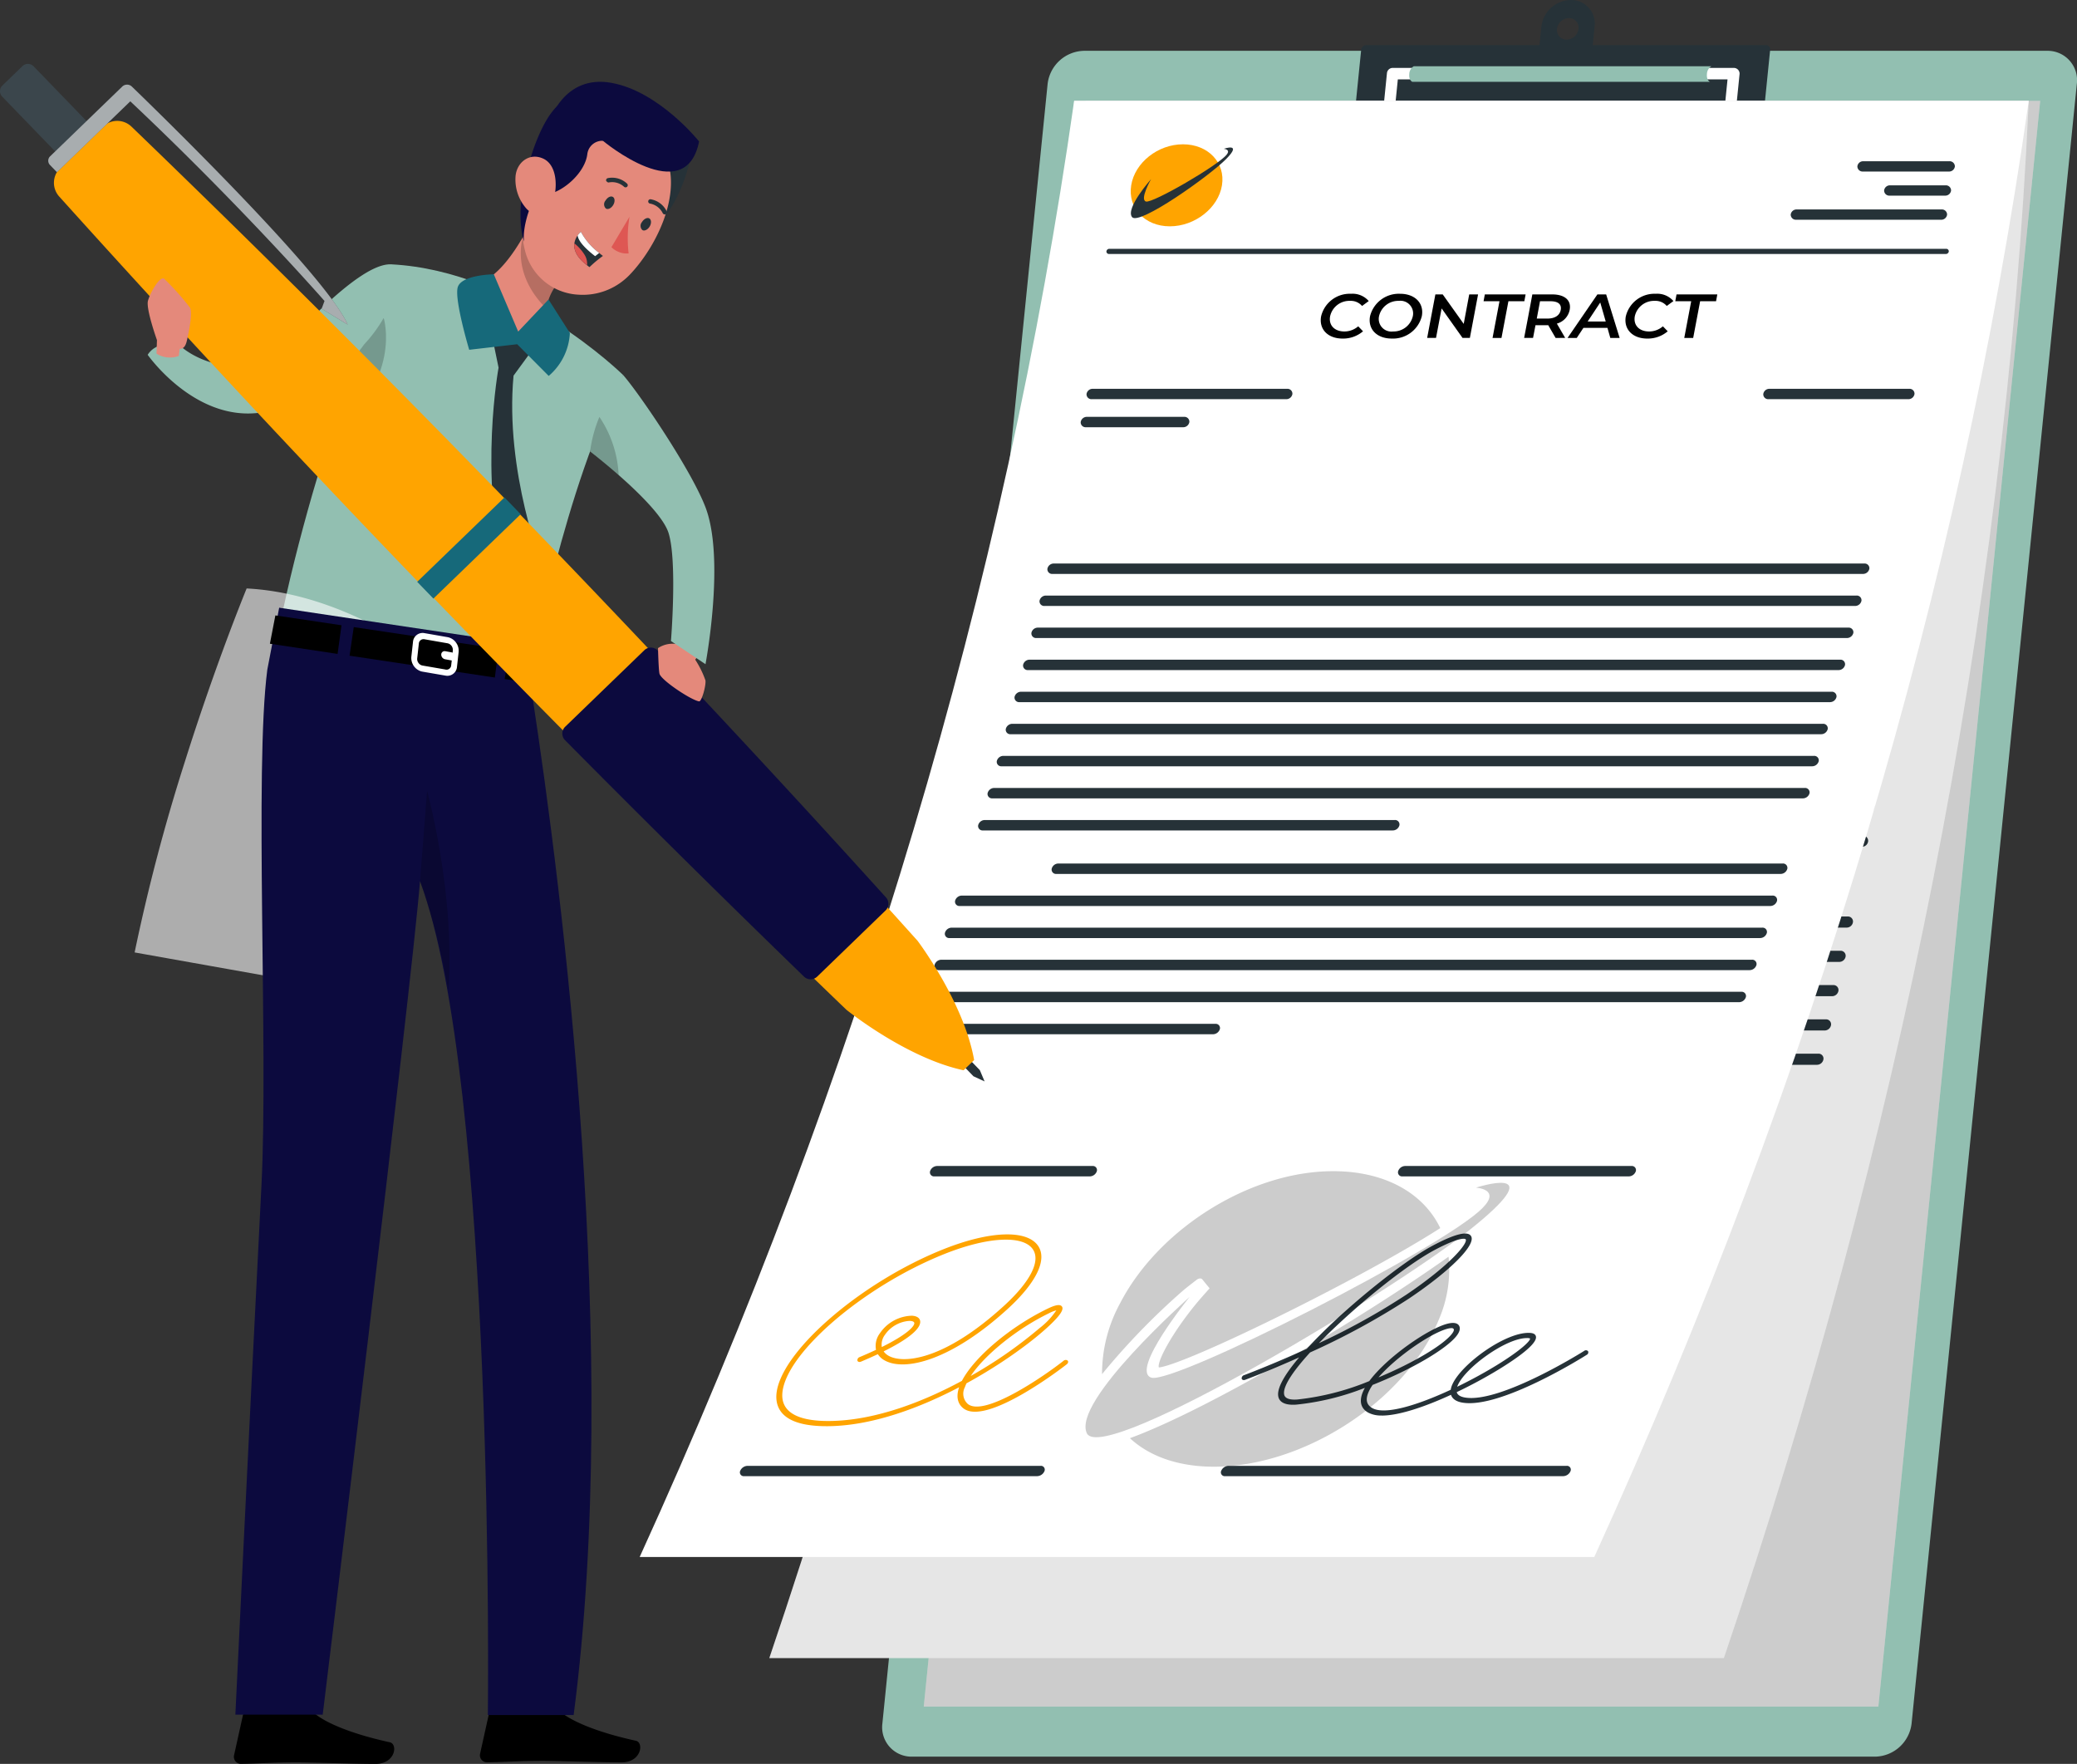 <svg id="Grupo_147003" data-name="Grupo 147003" xmlns="http://www.w3.org/2000/svg" xmlns:xlink="http://www.w3.org/1999/xlink" width="362.856" height="308.121" viewBox="0 0 362.856 308.121">
  <rect x="0" y="0" width="362.856" height="308.121" fill="#333333" stroke="none"/>
  <defs>
    <clipPath id="clip-path">
      <rect id="Rectángulo_45170" data-name="Rectángulo 45170" width="362.856" height="308.121" fill="none"/>
    </clipPath>
    <clipPath id="clip-path-3">
      <rect id="Rectángulo_45151" data-name="Rectángulo 45151" width="195.04" height="280.485" transform="translate(161.384 17.623)" fill="none"/>
    </clipPath>
    <clipPath id="clip-path-4">
      <rect id="Rectángulo_45152" data-name="Rectángulo 45152" width="220.028" height="272.014" transform="translate(134.395 17.623)" fill="none"/>
    </clipPath>
    <clipPath id="clip-path-5">
      <rect id="Rectángulo_45153" data-name="Rectángulo 45153" width="74.061" height="51.62" transform="translate(189.64 204.586)" fill="none"/>
    </clipPath>
    <clipPath id="clip-path-7">
      <rect id="Rectángulo_45155" data-name="Rectángulo 45155" width="60.11" height="71.4" transform="translate(48.777 46.179)" fill="none"/>
    </clipPath>
    <clipPath id="clip-path-8">
      <rect id="Rectángulo_45156" data-name="Rectángulo 45156" width="7.095" height="16.07" transform="translate(90.981 37.919)" fill="none"/>
    </clipPath>
    <clipPath id="clip-path-9">
      <rect id="Rectángulo_45157" data-name="Rectángulo 45157" width="5.145" height="34.913" transform="translate(73.383 138.162)" fill="none"/>
    </clipPath>
    <clipPath id="clip-path-10">
      <rect id="Rectángulo_45158" data-name="Rectángulo 45158" width="9.833" height="20.71" transform="translate(57.607 55.559)" fill="none"/>
    </clipPath>
    <clipPath id="clip-path-11">
      <rect id="Rectángulo_45161" data-name="Rectángulo 45161" width="20.562" height="20.916" transform="translate(0 11.161)" fill="none"/>
    </clipPath>
    <clipPath id="clip-path-12">
      <rect id="Rectángulo_45165" data-name="Rectángulo 45165" width="52.321" height="41.913" transform="translate(8.427 14.785)" fill="none"/>
    </clipPath>
    <clipPath id="clip-path-13">
      <rect id="Rectángulo_45168" data-name="Rectángulo 45168" width="4.99" height="10.16" transform="translate(103.087 72.829)" fill="none"/>
    </clipPath>
  </defs>
  <g id="Grupo_147002" data-name="Grupo 147002" clip-path="url(#clip-path)">
    <g id="Grupo_146963" data-name="Grupo 146963">
      <g id="Grupo_146962" data-name="Grupo 146962" clip-path="url(#clip-path)">
        <path id="Trazado_198609" data-name="Trazado 198609" d="M327.593,306.855H159.353a5.134,5.134,0,0,1-5.2-5.781L183.022,14.656a6.544,6.544,0,0,1,6.365-5.78h168.24a5.133,5.133,0,0,1,5.2,5.78L333.958,301.074a6.545,6.545,0,0,1-6.365,5.781" fill="#92bfb1"/>
        <path id="Trazado_198610" data-name="Trazado 198610" d="M302.4,30.576H240.237a4.123,4.123,0,0,1-4.175-4.642L237.8,8.707a.942.942,0,0,1,.916-.831H308.5a.738.738,0,0,1,.748.831l-1.736,17.227a5.255,5.255,0,0,1-5.111,4.642" fill="#263238"/>
        <path id="Trazado_198611" data-name="Trazado 198611" d="M274.4,0a5.262,5.262,0,0,0-5.117,4.648l-.728,7.218h9.3l.727-7.218A4.127,4.127,0,0,0,274.4,0m-.7,6.922a1.669,1.669,0,0,1-1.69-1.879,2.127,2.127,0,0,1,2.069-1.878,1.669,1.669,0,0,1,1.69,1.878A2.127,2.127,0,0,1,273.7,6.922" fill="#263238"/>
        <path id="Trazado_198612" data-name="Trazado 198612" d="M302.909,12.862l-1.257,12.467H276.483a4.12,4.12,0,0,0-4.19-4.369,5.274,5.274,0,0,0-5.08,4.369H242.042L243.3,12.862Z" fill="none" stroke="#fff" stroke-linecap="round" stroke-linejoin="round" stroke-width="2"/>
        <path id="Trazado_198613" data-name="Trazado 198613" d="M298.206,12.929a1.622,1.622,0,0,1,.786-1.359h-52a1.622,1.622,0,0,0-.786,1.359c-.109,1.079.512,1.36.512,1.36h52s-.621-.281-.512-1.36" fill="#92bfb1"/>
        <path id="Trazado_198614" data-name="Trazado 198614" d="M328.153,298.108H161.384L189.655,17.623H356.424Z" fill="#fff"/>
        <path id="Trazado_198615" data-name="Trazado 198615" d="M343.19,47.219H197.023a.5.5,0,0,1,0-1H343.19a.5.5,0,0,1,0,1" fill="#263238"/>
        <path id="Trazado_198616" data-name="Trazado 198616" d="M216.064,33.95a8.973,8.973,0,0,1-8.727,7.927,7.04,7.04,0,0,1-7.13-7.927,8.973,8.973,0,0,1,8.727-7.927,7.04,7.04,0,0,1,7.13,7.927" fill="#407bff"/>
        <path id="Trazado_198617" data-name="Trazado 198617" d="M203.623,32.761s-4.258,5.614-2.98,7.328,13.093-7.91,15.931-11.206-.493-1.978-.493-1.978,1.251.07.583,1.088c-1.363,2.076-12.594,9.492-13.741,9.1s.7-4.329.7-4.329" fill="#263238"/>
        <path id="Trazado_198618" data-name="Trazado 198618" d="M342.949,31.292H327.916a1,1,0,0,1,0-2h15.033a1,1,0,0,1,0,2" fill="#263238"/>
        <path id="Trazado_198619" data-name="Trazado 198619" d="M342.48,35.95h-9.692a1,1,0,0,1,0-2h9.692a1,1,0,0,1,0,2" fill="#263238"/>
        <path id="Trazado_198620" data-name="Trazado 198620" d="M342.01,40.608H316.691a1,1,0,0,1,0-2H342.01a1,1,0,0,1,0,2" fill="#263238"/>
        <path id="Trazado_198621" data-name="Trazado 198621" d="M234.833,59.217a4.832,4.832,0,0,1,4.933-4.317,3.834,3.834,0,0,1,3.181,1.4l-1.1.948a2.65,2.65,0,0,0-2.142-.984,3.235,3.235,0,0,0-3.3,2.95,2.553,2.553,0,0,0,2.7,2.951,3.239,3.239,0,0,0,2.344-1l.909.96a4.709,4.709,0,0,1-3.475,1.4,3.8,3.8,0,0,1-4.05-4.318"/>
        <path id="Trazado_198622" data-name="Trazado 198622" d="M243.377,59.217a4.855,4.855,0,0,1,4.957-4.317,3.819,3.819,0,0,1,4.086,4.317,4.846,4.846,0,0,1-4.957,4.318,3.826,3.826,0,0,1-4.086-4.318m7.472,0a2.546,2.546,0,0,0-2.653-2.95,3.232,3.232,0,0,0-3.248,2.95,2.547,2.547,0,0,0,2.653,2.951,3.232,3.232,0,0,0,3.248-2.951"/>
        <path id="Trazado_198623" data-name="Trazado 198623" d="M261.964,55.02l-.846,8.4h-1.283l-4.058-5.686-.572,5.686h-1.547l.846-8.4h1.283l4.057,5.685.573-5.685Z"/>
        <path id="Trazado_198624" data-name="Trazado 198624" d="M265.794,56.338h-2.783l.133-1.319h7.124l-.133,1.319h-2.782l-.713,7.077h-1.559Z"/>
        <path id="Trazado_198625" data-name="Trazado 198625" d="M276.1,63.415l-1.468-2.459a2.952,2.952,0,0,1-.325.012h-1.895l-.246,2.447H270.6l.846-8.4H274.9c2.207,0,3.461,1.127,3.274,2.986a3.048,3.048,0,0,1-2.055,2.651l1.653,2.759Zm-1.4-7.077h-1.823l-.337,3.346h1.823c1.367,0,2.138-.623,2.244-1.679s-.539-1.667-1.907-1.667"/>
        <path id="Trazado_198626" data-name="Trazado 198626" d="M285.014,61.472h-4.2l-1.023,1.943h-1.607l4.624-8.4h1.535l2.944,8.4h-1.631Zm-.392-1.223-1.213-3.67-1.941,3.67Z"/>
        <path id="Trazado_198627" data-name="Trazado 198627" d="M288.065,59.217A4.831,4.831,0,0,1,293,54.9a3.831,3.831,0,0,1,3.18,1.4l-1.1.948a2.652,2.652,0,0,0-2.143-.984,3.235,3.235,0,0,0-3.3,2.95,2.553,2.553,0,0,0,2.7,2.951,3.238,3.238,0,0,0,2.343-1l.91.96a4.711,4.711,0,0,1-3.475,1.4,3.8,3.8,0,0,1-4.05-4.318"/>
        <path id="Trazado_198628" data-name="Trazado 198628" d="M299.286,56.338H296.5l.133-1.319h7.124l-.133,1.319h-2.782l-.713,7.077h-1.559Z"/>
        <path id="Trazado_198629" data-name="Trazado 198629" d="M229.976,75.219H196.012a1,1,0,0,1,0-2h33.964a1,1,0,0,1,0,2" fill="#263238"/>
        <path id="Trazado_198630" data-name="Trazado 198630" d="M212.45,80.621H195.468a1,1,0,0,1,0-2H212.45a1,1,0,0,1,0,2" fill="#263238"/>
        <path id="Trazado_198631" data-name="Trazado 198631" d="M334.216,108.851H192.622a1,1,0,0,1,0-2H334.216a1,1,0,0,1,0,2" fill="#263238"/>
        <path id="Trazado_198632" data-name="Trazado 198632" d="M333.6,115.014H192a1,1,0,0,1,0-2H333.6a1,1,0,0,1,0,2" fill="#263238"/>
        <path id="Trazado_198633" data-name="Trazado 198633" d="M332.974,121.177H191.38a1,1,0,0,1,0-2H332.974a1,1,0,0,1,0,2" fill="#263238"/>
        <path id="Trazado_198634" data-name="Trazado 198634" d="M332.353,127.34H190.759a1,1,0,0,1,0-2H332.353a1,1,0,0,1,0,2" fill="#263238"/>
        <path id="Trazado_198635" data-name="Trazado 198635" d="M331.731,133.5H190.137a1,1,0,0,1,0-2H331.731a1,1,0,0,1,0,2" fill="#263238"/>
        <path id="Trazado_198636" data-name="Trazado 198636" d="M331.11,139.665H189.516a1,1,0,1,1,0-2H331.11a1,1,0,0,1,0,2" fill="#263238"/>
        <path id="Trazado_198637" data-name="Trazado 198637" d="M330.489,145.828H188.9a1,1,0,0,1,0-2H330.489a1,1,0,0,1,0,2" fill="#263238"/>
        <path id="Trazado_198638" data-name="Trazado 198638" d="M329.868,151.991H188.274a1,1,0,0,1,0-2H329.868a1,1,0,0,1,0,2" fill="#263238"/>
        <path id="Trazado_198639" data-name="Trazado 198639" d="M259.247,158.153H187.653a1,1,0,0,1,0-2h71.594a1,1,0,0,1,0,2" fill="#263238"/>
        <path id="Trazado_198640" data-name="Trazado 198640" d="M338.658,75.219H314.24a1,1,0,0,1,0-2h24.418a1,1,0,0,1,0,2" fill="#263238"/>
        <path id="Trazado_198641" data-name="Trazado 198641" d="M328.467,166.51H201.95a1,1,0,0,1,0-2H328.467a1,1,0,0,1,0,2" fill="#263238"/>
        <path id="Trazado_198642" data-name="Trazado 198642" d="M327.784,172.673H186.19a1,1,0,0,1,0-2H327.784a1,1,0,0,1,0,2" fill="#263238"/>
        <path id="Trazado_198643" data-name="Trazado 198643" d="M327.162,178.836H185.568a1,1,0,0,1,0-2H327.162a1,1,0,0,1,0,2" fill="#263238"/>
        <path id="Trazado_198644" data-name="Trazado 198644" d="M326.541,185H184.947a1,1,0,0,1,0-2H326.541a1,1,0,0,1,0,2" fill="#263238"/>
        <path id="Trazado_198645" data-name="Trazado 198645" d="M325.92,191.161H184.326a1,1,0,0,1,0-2H325.92a1,1,0,0,1,0,2" fill="#263238"/>
        <path id="Trazado_198646" data-name="Trazado 198646" d="M235.3,197.324H183.705a1,1,0,0,1,0-2H235.3a1,1,0,0,1,0,2" fill="#263238"/>
        <g id="Grupo_146955" data-name="Grupo 146955" opacity="0.2" style="isolation: isolate">
          <g id="Grupo_146954" data-name="Grupo 146954">
            <g id="Grupo_146953" data-name="Grupo 146953" clip-path="url(#clip-path-3)">
              <path id="Trazado_198647" data-name="Trazado 198647" d="M328.153,298.108H161.384L189.655,17.623H356.424Z"/>
            </g>
          </g>
        </g>
        <path id="Trazado_198648" data-name="Trazado 198648" d="M301.164,289.637H134.4c30.62-90.217,49.12-181.8,53.26-272.014H354.424c-4.14,90.217-22.64,181.8-53.26,272.014" fill="#fff"/>
        <path id="Trazado_198649" data-name="Trazado 198649" d="M341.416,46.224H195.25a.509.509,0,0,1-.513-.484.474.474,0,0,1,.486-.484H341.389a.508.508,0,0,1,.514.484.476.476,0,0,1-.487.484" fill="#263238"/>
        <path id="Trazado_198650" data-name="Trazado 198650" d="M213.851,33.391a8.455,8.455,0,0,1-8.443,7.664,7.211,7.211,0,0,1-7.414-7.664,8.388,8.388,0,0,1,8.379-7.658,7.259,7.259,0,0,1,7.478,7.658" fill="#407bff"/>
        <path id="Trazado_198651" data-name="Trazado 198651" d="M201.362,32.242c.005,0-4.035,5.427-2.706,7.085,1.346,1.656,12.818-7.65,15.49-10.832s-.585-1.91-.584-1.911,1.255.068.633,1.051c-1.256,2-12.2,9.173-13.365,8.791s.535-4.184.532-4.184" fill="#263238"/>
        <path id="Trazado_198652" data-name="Trazado 198652" d="M340.626,30.822H325.593a1.039,1.039,0,0,1-1.043-.966.932.932,0,0,1,.956-.966h15.033a1.039,1.039,0,0,1,1.044.966.932.932,0,0,1-.957.966" fill="#263238"/>
        <path id="Trazado_198653" data-name="Trazado 198653" d="M340.344,35.324h-9.692a1.033,1.033,0,0,1-1.039-.967.939.939,0,0,1,.961-.966h9.692a1.034,1.034,0,0,1,1.04.966.938.938,0,0,1-.962.967" fill="#263238"/>
        <path id="Trazado_198654" data-name="Trazado 198654" d="M340.04,39.828H314.721a1.027,1.027,0,0,1-1.034-.967.943.943,0,0,1,.966-.967h25.319a1.027,1.027,0,0,1,1.034.967.942.942,0,0,1-.966.967" fill="#263238"/>
        <path id="Trazado_198655" data-name="Trazado 198655" d="M233.3,57.839a4.685,4.685,0,0,1,4.862-4.181,3.955,3.955,0,0,1,3.205,1.359l-1.087.918a2.736,2.736,0,0,0-2.159-.953,3.139,3.139,0,0,0-3.25,2.857,2.545,2.545,0,0,0,2.739,2.859,3.25,3.25,0,0,0,2.331-.965l.921.929a4.732,4.732,0,0,1-3.46,1.36c-2.569,0-4.318-1.755-4.1-4.183"/>
        <path id="Trazado_198656" data-name="Trazado 198656" d="M241.847,57.839a4.71,4.71,0,0,1,4.886-4.181c2.6,0,4.374,1.765,4.157,4.181a4.723,4.723,0,0,1-4.9,4.183c-2.6,0-4.351-1.777-4.138-4.183m7.472,0a2.543,2.543,0,0,0-2.7-2.857,3.134,3.134,0,0,0-3.2,2.857,2.537,2.537,0,0,0,2.691,2.859,3.144,3.144,0,0,0,3.21-2.859"/>
        <path id="Trazado_198657" data-name="Trazado 198657" d="M260.365,53.775q-.346,4.065-.727,8.132h-1.283q-2.057-2.754-4.13-5.507-.242,2.752-.5,5.507h-1.547q.381-4.067.727-8.132h1.283q2.082,2.752,4.146,5.506.249-2.754.484-5.506Z"/>
        <path id="Trazado_198658" data-name="Trazado 198658" d="M264.218,55.052h-2.783q.055-.639.11-1.277h7.124q-.054.639-.11,1.277h-2.782q-.3,3.426-.617,6.855H263.6q.321-3.429.617-6.855"/>
        <path id="Trazado_198659" data-name="Trazado 198659" d="M274.615,61.907q-.747-1.191-1.5-2.382a2.948,2.948,0,0,1-.324.011h-1.9q-.108,1.185-.219,2.371h-1.559q.381-4.068.726-8.132H273.3c2.206,0,3.483,1.091,3.325,2.892a2.91,2.91,0,0,1-2.018,2.567q.844,1.336,1.684,2.673Zm-1.494-6.855H271.3q-.14,1.62-.286,3.241h1.823c1.368,0,2.131-.6,2.22-1.626s-.566-1.615-1.934-1.615"/>
        <path id="Trazado_198660" data-name="Trazado 198660" d="M283.514,60.024h-4.2l-1,1.882h-1.607q2.27-4.066,4.5-8.132h1.535q1.549,4.065,3.064,8.132h-1.631q-.331-.94-.665-1.882m-.408-1.185q-.631-1.778-1.268-3.555-.941,1.778-1.886,3.555Z"/>
        <path id="Trazado_198661" data-name="Trazado 198661" d="M286.534,57.839a4.687,4.687,0,0,1,4.862-4.181,3.956,3.956,0,0,1,3.205,1.359l-1.087.918a2.734,2.734,0,0,0-2.159-.953,3.138,3.138,0,0,0-3.25,2.857,2.545,2.545,0,0,0,2.739,2.859,3.25,3.25,0,0,0,2.331-.965l.921.929a4.74,4.74,0,0,1-3.46,1.36c-2.569,0-4.318-1.755-4.1-4.183"/>
        <path id="Trazado_198662" data-name="Trazado 198662" d="M297.71,55.052h-2.783q.055-.639.11-1.277h7.124q-.056.639-.11,1.277h-2.782q-.3,3.426-.617,6.855h-1.559q.321-3.429.617-6.855"/>
        <path id="Trazado_198663" data-name="Trazado 198663" d="M228.543,73.348H194.579a.97.97,0,1,1,0-1.939h33.964a.97.97,0,1,1,0,1.939" fill="#263238"/>
        <path id="Trazado_198664" data-name="Trazado 198664" d="M210.991,78.588H194.009a.975.975,0,0,1-.993-.97.994.994,0,0,1,1.006-.97H211a.979.979,0,0,1,.994.97.994.994,0,0,1-1.007.97" fill="#263238"/>
        <path id="Trazado_198665" data-name="Trazado 198665" d="M332.139,105.991H190.546a.943.943,0,0,1-.965-.971,1.031,1.031,0,0,1,1.036-.972H332.21a.947.947,0,0,1,.966.972,1.034,1.034,0,0,1-1.037.971" fill="#263238"/>
        <path id="Trazado_198666" data-name="Trazado 198666" d="M331.276,111.978H189.682a.936.936,0,0,1-.957-.972,1.037,1.037,0,0,1,1.041-.971H331.359a.938.938,0,0,1,.959.971,1.041,1.041,0,0,1-1.042.972" fill="#263238"/>
        <path id="Trazado_198667" data-name="Trazado 198667" d="M330.374,117.966H188.781a.929.929,0,0,1-.952-.972,1.043,1.043,0,0,1,1.047-.971H330.469a.931.931,0,0,1,.953.971,1.049,1.049,0,0,1-1.048.972" fill="#263238"/>
        <path id="Trazado_198668" data-name="Trazado 198668" d="M329.434,123.955H187.84a.922.922,0,0,1-.945-.972,1.055,1.055,0,0,1,1.053-.972H329.542a.924.924,0,0,1,.947.972,1.058,1.058,0,0,1-1.055.972" fill="#263238"/>
        <path id="Trazado_198669" data-name="Trazado 198669" d="M328.455,129.945H186.861a.917.917,0,0,1-.939-.972,1.063,1.063,0,0,1,1.06-.972H328.575a.917.917,0,0,1,.941.972,1.067,1.067,0,0,1-1.061.972" fill="#263238"/>
        <path id="Trazado_198670" data-name="Trazado 198670" d="M327.438,135.936H185.845a.909.909,0,0,1-.933-.972,1.07,1.07,0,0,1,1.065-.972H327.571a.91.91,0,0,1,.934.972,1.072,1.072,0,0,1-1.067.972" fill="#263238"/>
        <path id="Trazado_198671" data-name="Trazado 198671" d="M326.383,141.927H184.789a.9.9,0,0,1-.927-.972,1.081,1.081,0,0,1,1.073-.972H326.528a.9.9,0,0,1,.928.972,1.082,1.082,0,0,1-1.073.972" fill="#263238"/>
        <path id="Trazado_198672" data-name="Trazado 198672" d="M325.289,147.919H183.7a.894.894,0,0,1-.92-.972,1.088,1.088,0,0,1,1.078-.972H325.447a.9.9,0,0,1,.921.972,1.09,1.09,0,0,1-1.079.972" fill="#263238"/>
        <path id="Trazado_198673" data-name="Trazado 198673" d="M254.157,153.91H182.563a.89.89,0,0,1-.915-.972,1.1,1.1,0,0,1,1.085-.972h71.594a.887.887,0,0,1,.915.972,1.1,1.1,0,0,1-1.085.972" fill="#263238"/>
        <path id="Trazado_198674" data-name="Trazado 198674" d="M337.224,73.348H312.807a.97.97,0,1,1,0-1.939h24.417a.97.97,0,1,1,0,1.939" fill="#263238"/>
        <path id="Trazado_198675" data-name="Trazado 198675" d="M322.623,162.034H196.106a.879.879,0,0,1-.906-.972,1.106,1.106,0,0,1,1.093-.972H322.81a.88.88,0,0,1,.907.972,1.11,1.11,0,0,1-1.094.972" fill="#263238"/>
        <path id="Trazado_198676" data-name="Trazado 198676" d="M321.338,168.025H179.744a.874.874,0,0,1-.9-.972,1.12,1.12,0,0,1,1.1-.972H321.537a.873.873,0,0,1,.9.972,1.118,1.118,0,0,1-1.1.972" fill="#263238"/>
        <path id="Trazado_198677" data-name="Trazado 198677" d="M320.077,174.017H178.484a.866.866,0,0,1-.894-.972,1.126,1.126,0,0,1,1.105-.972H320.289a.866.866,0,0,1,.894.972,1.127,1.127,0,0,1-1.106.972" fill="#263238"/>
        <path id="Trazado_198678" data-name="Trazado 198678" d="M318.778,180.007H177.185a.86.86,0,0,1-.888-.972,1.137,1.137,0,0,1,1.112-.972H319a.862.862,0,0,1,.889.972,1.141,1.141,0,0,1-1.113.972" fill="#263238"/>
        <path id="Trazado_198679" data-name="Trazado 198679" d="M317.441,186H175.848a.855.855,0,0,1-.882-.972,1.145,1.145,0,0,1,1.118-.972H317.678a.856.856,0,0,1,.882.972,1.147,1.147,0,0,1-1.119.972" fill="#263238"/>
        <path id="Trazado_198680" data-name="Trazado 198680" d="M226.065,191.985H174.471a.849.849,0,0,1-.875-.972,1.154,1.154,0,0,1,1.125-.971h51.593a.849.849,0,0,1,.876.971,1.156,1.156,0,0,1-1.125.972" fill="#263238"/>
        <g id="Grupo_146958" data-name="Grupo 146958" opacity="0.1">
          <g id="Grupo_146957" data-name="Grupo 146957">
            <g id="Grupo_146956" data-name="Grupo 146956" clip-path="url(#clip-path-4)">
              <path id="Trazado_198681" data-name="Trazado 198681" d="M301.164,289.637H134.4c30.62-90.217,49.12-181.8,53.26-272.014H354.424c-4.14,90.217-22.64,181.8-53.26,272.014"/>
            </g>
          </g>
        </g>
        <path id="Trazado_198682" data-name="Trazado 198682" d="M278.522,271.975H111.754c38.461-84.359,63.92-169.993,75.9-254.352H354.424c-11.982,84.359-37.441,169.993-75.9,254.352" fill="#fff"/>
        <path id="Trazado_198683" data-name="Trazado 198683" d="M339.93,44.367H193.764a.444.444,0,0,1-.471-.452.515.515,0,0,1,.528-.453H339.987a.443.443,0,0,1,.472.453.516.516,0,0,1-.529.452" fill="#263238"/>
        <path id="Trazado_198684" data-name="Trazado 198684" d="M213.48,32.367c-.634,3.957-4.732,7.167-9.109,7.167s-7.382-3.211-6.748-7.167,4.666-7.161,9.045-7.161,7.445,3.2,6.812,7.161" fill="#ffa400"/>
        <path id="Trazado_198685" data-name="Trazado 198685" d="M201.091,31.293c.006,0-4.506,5.074-3.322,6.625,1.2,1.549,13.483-7.153,16.432-10.129S213.781,26,213.783,26s1.249.062.542.982c-1.431,1.875-12.994,8.578-14.129,8.221s.9-3.913.9-3.913" fill="#263238"/>
        <path id="Trazado_198686" data-name="Trazado 198686" d="M340.479,29.965H325.446a.906.906,0,0,1-.959-.9,1.009,1.009,0,0,1,1.04-.9H340.56a.906.906,0,0,1,.96.9,1.01,1.01,0,0,1-1.041.9" fill="#263238"/>
        <path id="Trazado_198687" data-name="Trazado 198687" d="M339.806,34.174h-9.692a.9.9,0,0,1-.955-.9,1.017,1.017,0,0,1,1.045-.9H339.9a.9.9,0,0,1,.956.9,1.014,1.014,0,0,1-1.046.9" fill="#263238"/>
        <path id="Trazado_198688" data-name="Trazado 198688" d="M339.11,38.386H313.791a.9.9,0,0,1-.95-.9,1.022,1.022,0,0,1,1.05-.9H339.21a.9.9,0,0,1,.95.9,1.021,1.021,0,0,1-1.05.9" fill="#263238"/>
        <path id="Trazado_198689" data-name="Trazado 198689" d="M181.185,257.857H130.009a.667.667,0,0,1-.705-.9,1.43,1.43,0,0,1,1.293-.9h51.176a.666.666,0,0,1,.706.9,1.431,1.431,0,0,1-1.294.9" fill="#263238"/>
        <path id="Trazado_198690" data-name="Trazado 198690" d="M273.087,257.857H214.04a.667.667,0,0,1-.706-.9,1.433,1.433,0,0,1,1.294-.9h59.047a.666.666,0,0,1,.706.9,1.429,1.429,0,0,1-1.294.9" fill="#263238"/>
        <path id="Trazado_198691" data-name="Trazado 198691" d="M190.382,205.493H163.251a.714.714,0,0,1-.764-.908,1.323,1.323,0,0,1,1.236-.907h27.132a.713.713,0,0,1,.764.907,1.322,1.322,0,0,1-1.237.908" fill="#263238"/>
        <path id="Trazado_198692" data-name="Trazado 198692" d="M284.545,205.493H245.021a.713.713,0,0,1-.763-.908,1.319,1.319,0,0,1,1.236-.907h39.524a.713.713,0,0,1,.764.907,1.321,1.321,0,0,1-1.237.908" fill="#263238"/>
        <path id="Trazado_198693" data-name="Trazado 198693" d="M241.414,247.261a4.822,4.822,0,0,1-2.412-.517c-1.279-.738-1.585-1.987-.9-3.612a6.948,6.948,0,0,1,.345-.7,45.02,45.02,0,0,1-12.034,2.934c-2.46.157-3.055-.8-3.122-1.645-.118-1.489,1.346-3.867,3.678-6.613-5.4,2.416-9.368,3.892-9.447,3.922-.284.106-.551.006-.6-.221a.591.591,0,0,1,.427-.6c.09-.033,4.8-1.789,10.946-4.6,6.239-6.8,16.615-15.154,22.009-18.023,3.87-2.054,6.115-2.611,6.694-1.661.9,1.495-3.515,5.97-10.807,10.882a127.613,127.613,0,0,1-17.317,9.441c-2.818,3.085-4.665,5.738-4.551,7.18.024.293.1,1.184,2.293,1.041a45.633,45.633,0,0,0,12.6-3.219c3.121-4.213,10.37-9.2,13.691-10.029,1.28-.32,1.788.01,1.99.343.189.315.271.879-.424,1.778-1.771,2.3-7.915,5.9-14.671,8.574a7.532,7.532,0,0,0-.74,1.315c-.534,1.267-.322,2.158.656,2.723,2.245,1.295,8.04-.545,13.726-3.188a3.521,3.521,0,0,1,.271-.9c1.6-3.643,9.423-9.279,13.587-9.032.826.048,1.021.417,1.041.718.086,1.315-3.433,3.77-6.407,5.6a82.287,82.287,0,0,1-7.444,4.026c.136.494.623.807,1.47.947,6.186,1.021,20.655-8.049,20.785-8.141a.5.5,0,0,1,.691.046.487.487,0,0,1-.243.638c-.6.388-15.059,9.449-21.681,8.348-1.115-.185-1.8-.663-2.019-1.372-4.419,2.031-9.011,3.63-12.089,3.631m25.348-13.539c-3.658,0-10.713,5.141-12.079,8.242-.038.09-.075.177-.1.26,2.482-1.2,4.9-2.529,6.933-3.781,4.279-2.63,5.829-4.23,5.8-4.619,0-.024-.086-.08-.339-.1-.07-.005-.142-.006-.216-.007m-13.191-1.732a2.874,2.874,0,0,0-.626.093c-2.86.716-8.917,4.834-12.111,8.514,6.007-2.5,11.3-5.631,12.835-7.619.3-.388.4-.673.291-.849a.437.437,0,0,0-.389-.139m2.129-15.611c-.612,0-2.057.372-5.031,1.948-5.163,2.743-14.2,10.075-20.255,16.291a120.233,120.233,0,0,0,15.3-8.483c7.673-5.174,10.762-8.976,10.356-9.65-.033-.057-.144-.106-.366-.106" fill="#263238"/>
        <path id="Trazado_198694" data-name="Trazado 198694" d="M230.808,55.228a5.145,5.145,0,0,1,5.225-3.91,3.73,3.73,0,0,1,3.088,1.271l-1.167.858a2.574,2.574,0,0,0-2.077-.891,3.442,3.442,0,0,0-3.5,2.672c-.3,1.564.751,2.674,2.49,2.673a3.677,3.677,0,0,0,2.415-.9l.841.869a5.349,5.349,0,0,1-3.579,1.271c-2.568,0-4.165-1.64-3.738-3.911"/>
        <path id="Trazado_198695" data-name="Trazado 198695" d="M239.352,55.228a5.175,5.175,0,0,1,5.25-3.91c2.6,0,4.22,1.651,3.793,3.91a5.188,5.188,0,0,1-5.269,3.911c-2.6,0-4.2-1.662-3.774-3.911m7.472,0a2.215,2.215,0,0,0-2.452-2.672,3.434,3.434,0,0,0-3.449,2.672,2.208,2.208,0,0,0,2.443,2.673,3.444,3.444,0,0,0,3.458-2.673"/>
        <path id="Trazado_198696" data-name="Trazado 198696" d="M258.223,51.427q-.7,3.8-1.434,7.6h-1.283q-1.818-2.575-3.651-5.15-.48,2.575-.979,5.15h-1.547q.735-3.8,1.434-7.6h1.283q1.842,2.574,3.667,5.149.489-2.575.963-5.149Z"/>
        <path id="Trazado_198697" data-name="Trazado 198697" d="M261.965,52.621h-2.782l.219-1.194h7.125q-.109.6-.221,1.194h-2.782q-.594,3.2-1.213,6.41h-1.559q.619-3.205,1.213-6.41"/>
        <path id="Trazado_198698" data-name="Trazado 198698" d="M271.766,59.031,270.478,56.8c-.111.011-.219.011-.326.011h-1.9q-.211,1.109-.425,2.217h-1.559q.735-3.8,1.433-7.6h3.454c2.206,0,3.388,1.02,3.073,2.7a3.124,3.124,0,0,1-2.24,2.4q.727,1.25,1.452,2.5Zm-.9-6.41h-1.823q-.281,1.515-.567,3.031H270.3c1.368,0,2.184-.565,2.362-1.521s-.426-1.51-1.794-1.51"/>
        <path id="Trazado_198699" data-name="Trazado 198699" d="M280.828,57.271h-4.2q-.582.881-1.166,1.76h-1.607q2.623-3.8,5.211-7.6H280.6q1.2,3.8,2.356,7.6h-1.631l-.5-1.76m-.3-1.108q-.477-1.662-.959-3.324-1.095,1.662-2.2,3.324Z"/>
        <path id="Trazado_198700" data-name="Trazado 198700" d="M284.039,55.228a5.148,5.148,0,0,1,5.225-3.91,3.73,3.73,0,0,1,3.088,1.271l-1.167.858a2.571,2.571,0,0,0-2.077-.891,3.442,3.442,0,0,0-3.5,2.672c-.294,1.564.751,2.674,2.49,2.673a3.675,3.675,0,0,0,2.415-.9l.841.869a5.356,5.356,0,0,1-3.579,1.271c-2.568,0-4.165-1.64-3.738-3.911"/>
        <path id="Trazado_198701" data-name="Trazado 198701" d="M295.457,52.621h-2.783q.111-.6.22-1.194h7.124q-.109.6-.22,1.194h-2.782q-.594,3.2-1.213,6.41h-1.559q.62-3.205,1.213-6.41"/>
        <path id="Trazado_198702" data-name="Trazado 198702" d="M224.7,69.73H190.735a.855.855,0,0,1-.914-.907,1.073,1.073,0,0,1,1.085-.906H224.87a.855.855,0,0,1,.915.906,1.073,1.073,0,0,1-1.086.907" fill="#263238"/>
        <path id="Trazado_198703" data-name="Trazado 198703" d="M206.692,74.629H189.71a.849.849,0,0,1-.909-.907,1.083,1.083,0,0,1,1.091-.907h16.982a.851.851,0,0,1,.909.907,1.082,1.082,0,0,1-1.091.907" fill="#263238"/>
        <path id="Trazado_198704" data-name="Trazado 198704" d="M325.459,100.254H183.865a.82.82,0,0,1-.88-.908,1.125,1.125,0,0,1,1.12-.909H325.7a.822.822,0,0,1,.881.909,1.127,1.127,0,0,1-1.12.908" fill="#263238"/>
        <path id="Trazado_198705" data-name="Trazado 198705" d="M324.076,105.851H182.482a.813.813,0,0,1-.873-.908,1.132,1.132,0,0,1,1.125-.909H324.328a.815.815,0,0,1,.874.909,1.138,1.138,0,0,1-1.126.908" fill="#263238"/>
        <path id="Trazado_198706" data-name="Trazado 198706" d="M322.653,111.451H181.06a.807.807,0,0,1-.868-.909,1.142,1.142,0,0,1,1.132-.908H322.917a.809.809,0,0,1,.869.908,1.148,1.148,0,0,1-1.133.909" fill="#263238"/>
        <path id="Trazado_198707" data-name="Trazado 198707" d="M321.192,117.051H179.6a.8.8,0,0,1-.861-.909,1.156,1.156,0,0,1,1.138-.909H321.469a.8.8,0,0,1,.862.909,1.157,1.157,0,0,1-1.139.909" fill="#263238"/>
        <path id="Trazado_198708" data-name="Trazado 198708" d="M319.693,122.652H178.1a.8.8,0,0,1-.855-.909,1.165,1.165,0,0,1,1.145-.909H319.982a.8.8,0,0,1,.856.909,1.167,1.167,0,0,1-1.145.909" fill="#263238"/>
        <path id="Trazado_198709" data-name="Trazado 198709" d="M318.155,128.254H176.561a.79.79,0,0,1-.848-.909,1.174,1.174,0,0,1,1.15-.909H318.457a.789.789,0,0,1,.849.909,1.173,1.173,0,0,1-1.151.909" fill="#263238"/>
        <path id="Trazado_198710" data-name="Trazado 198710" d="M316.579,133.856H174.985a.784.784,0,0,1-.842-.909,1.184,1.184,0,0,1,1.157-.909H316.893a.785.785,0,0,1,.844.909,1.189,1.189,0,0,1-1.158.909" fill="#263238"/>
        <path id="Trazado_198711" data-name="Trazado 198711" d="M314.965,139.459H173.372a.777.777,0,0,1-.837-.909,1.2,1.2,0,0,1,1.163-.909H315.292a.778.778,0,0,1,.837.909,1.2,1.2,0,0,1-1.164.909" fill="#263238"/>
        <path id="Trazado_198712" data-name="Trazado 198712" d="M243.312,145.061H171.718a.772.772,0,0,1-.83-.909,1.2,1.2,0,0,1,1.169-.909h71.594a.772.772,0,0,1,.831.909,1.2,1.2,0,0,1-1.17.909" fill="#263238"/>
        <path id="Trazado_198713" data-name="Trazado 198713" d="M333.381,69.73H308.964a.855.855,0,0,1-.914-.907,1.071,1.071,0,0,1,1.084-.906h24.418a.855.855,0,0,1,.915.906,1.072,1.072,0,0,1-1.086.907" fill="#263238"/>
        <path id="Trazado_198714" data-name="Trazado 198714" d="M311.072,152.658H184.555a.764.764,0,0,1-.822-.909,1.215,1.215,0,0,1,1.178-.909H311.428a.763.763,0,0,1,.822.909,1.219,1.219,0,0,1-1.178.909" fill="#263238"/>
        <path id="Trazado_198715" data-name="Trazado 198715" d="M309.266,158.26H167.672a.758.758,0,0,1-.815-.909,1.23,1.23,0,0,1,1.183-.909H309.634a.758.758,0,0,1,.817.909,1.231,1.231,0,0,1-1.185.909" fill="#263238"/>
        <path id="Trazado_198716" data-name="Trazado 198716" d="M307.484,163.862H165.891a.751.751,0,0,1-.809-.909,1.238,1.238,0,0,1,1.189-.909H307.865a.753.753,0,0,1,.81.909,1.241,1.241,0,0,1-1.191.909" fill="#263238"/>
        <path id="Trazado_198717" data-name="Trazado 198717" d="M305.664,169.464H164.071a.746.746,0,0,1-.8-.909,1.25,1.25,0,0,1,1.2-.909H306.057a.747.747,0,0,1,.8.909,1.254,1.254,0,0,1-1.2.909" fill="#263238"/>
        <path id="Trazado_198718" data-name="Trazado 198718" d="M303.807,175.064H162.213a.741.741,0,0,1-.8-.909,1.258,1.258,0,0,1,1.2-.908H304.212a.742.742,0,0,1,.8.908,1.261,1.261,0,0,1-1.2.909" fill="#263238"/>
        <path id="Trazado_198719" data-name="Trazado 198719" d="M211.911,180.664h-51.6a.736.736,0,0,1-.789-.909,1.271,1.271,0,0,1,1.208-.908h51.594a.737.737,0,0,1,.792.908,1.275,1.275,0,0,1-1.21.909" fill="#263238"/>
        <g id="Grupo_146961" data-name="Grupo 146961" opacity="0.2">
          <g id="Grupo_146960" data-name="Grupo 146960">
            <g id="Grupo_146959" data-name="Grupo 146959" clip-path="url(#clip-path-5)">
              <path id="Trazado_198720" data-name="Trazado 198720" d="M206.539,225.556c.51-.446,1.786-1.433,2.552-2.021.332-.255.762-.283.945-.06l1.285,1.571s-1.425,1.592-1.881,2.132c-4.6,5.454-7.352,10.692-6.984,11.694,4.7-.482,35.406-15.51,49.162-24.344-3.054-6.376-10.314-10.359-20.205-9.908-14.077.641-29.2,10.472-35.683,22.948a25.653,25.653,0,0,0-3.2,12.468,122.556,122.556,0,0,1,14.013-14.48"/>
              <path id="Trazado_198721" data-name="Trazado 198721" d="M197.4,251.225c3.374,3.13,8.382,4.981,14.682,4.981,15.73,0,33.57-11.527,39.319-25.783a21.906,21.906,0,0,0,1.662-10.9c-14.091,10.053-41.453,26.507-55.663,31.7"/>
              <path id="Trazado_198722" data-name="Trazado 198722" d="M207.814,226.552c.054,0-20.675,18.281-17.922,23.847,2.936,5.58,55.1-25.725,68.006-36.486,13.088-10.748-.055-6.449-.042-6.449,0,0,4.439.227,1.148,3.548-6.587,6.779-54.063,30.925-57.881,29.632-3.7-1.284,6.719-14.09,6.691-14.092"/>
            </g>
          </g>
        </g>
        <path id="Trazado_198723" data-name="Trazado 198723" d="M144.378,249.128c-7.352,0-8.825-2.854-8.75-5.307.254-7.28,14.447-19.736,29.249-25.626,8.128-3.229,14.612-3.432,16.519-.512,1.565,2.4-.358,6.384-5.315,10.925-9.8,8.961-17.9,11-21.482,9.056a3.237,3.237,0,0,1-1.238-1.116q-1.362.639-2.95,1.308c-.282.118-.558.033-.62-.188a.569.569,0,0,1,.391-.611c1.058-.445,2.006-.867,2.858-1.268a3.673,3.673,0,0,1,.681-2.894,6.962,6.962,0,0,1,5.582-3.064c.946.045,1.493.467,1.462,1.129-.062,1.3-2.3,3.074-6.391,5.1a2.63,2.63,0,0,0,.924.8c2.427,1.321,9.473.959,20.129-8.784,4.558-4.176,6.383-7.751,5.042-9.808-1.662-2.548-7.839-2.249-15.376.741C150.7,224.731,136.9,236.685,136.666,243.6c-.1,3.2,2.967,4.8,8.939,4.607,7.617-.242,15.676-3.344,22.445-7,2.136-4.094,8.371-9.412,14.964-12.606,1.322-.64,2.079-.782,2.434-.462.275.245.22.668-.164,1.257-1.375,2.121-7.931,7.6-16.434,12.24a6.926,6.926,0,0,0-.291.7,2.42,2.42,0,0,0,.5,2.894c2.819,2.34,13.066-4.634,16.741-7.521a.56.56,0,0,1,.718-.04c.159.165.091.452-.149.639-.552.45-14.152,10.96-18.127,7.652-.984-.819-1.216-2.076-.679-3.635-6.869,3.6-14.839,6.554-22.207,6.789-.335.01-.662.016-.977.016m40.165-20.236a5.422,5.422,0,0,0-1.224.476c-5.708,2.763-11.285,7.311-13.73,10.983a76.929,76.929,0,0,0,12.01-8.344,13.373,13.373,0,0,0,2.944-3.115m-25.673,1.841a5.635,5.635,0,0,0-4.284,2.449,2.838,2.838,0,0,0-.536,2.12c4.341-2.151,5.656-3.574,5.681-4.145.016-.348-.513-.411-.743-.421-.039,0-.078,0-.118,0" fill="#ffa400"/>
      </g>
    </g>
    <g id="Grupo_147001" data-name="Grupo 147001">
      <g id="Grupo_147000" data-name="Grupo 147000" clip-path="url(#clip-path)">
        <path id="Trazado_198724" data-name="Trazado 198724" d="M108.888,65.538S90.459,47.306,68.346,46.174c0,0-13.183,31.924-19.573,63.584l43.891,7.824s6.03-32.852,16.224-52.044" fill="#92bfb1"/>
        <g id="Grupo_146966" data-name="Grupo 146966" transform="translate(-25.256 56.613)" opacity="0.6" style="isolation: isolate">
          <g id="Grupo_146965" data-name="Grupo 146965">
            <g id="Grupo_146964" data-name="Grupo 146964" clip-path="url(#clip-path-7)">
              <path id="Trazado_198725" data-name="Trazado 198725" d="M108.887,65.539c-10.19,19.19-16.22,52.04-16.22,52.04l-43.89-7.82a328.507,328.507,0,0,1,8.83-33.49c2.4-7.61,4.76-14.32,6.65-19.47,2.43-6.6,4.09-10.62,4.09-10.62,22.11,1.13,40.54,19.36,40.54,19.36" fill="#fff"/>
            </g>
          </g>
        </g>
        <path id="Trazado_198726" data-name="Trazado 198726" d="M99.387,47.319c-.45.43-.9.88-1.31,1.35-.07.09-.15.17-.22.26a10.1,10.1,0,0,0-2.02,3.39,5.9,5.9,0,0,0-.28,1.67,7.228,7.228,0,0,0,2.49,5.18c-.08,2.2-5.76.06-5.76.06s-8.35-4.46-9.41-9.53c3.21-.66,6.12-4.23,8.41-8.18.58-1,1.12-2.04,1.62-3.05.86-1.76,1.58-3.48,2.13-4.91Z" fill="#e4897b"/>
        <g id="Grupo_146969" data-name="Grupo 146969" opacity="0.2" style="isolation: isolate">
          <g id="Grupo_146968" data-name="Grupo 146968">
            <g id="Grupo_146967" data-name="Grupo 146967" clip-path="url(#clip-path-8)">
              <path id="Trazado_198727" data-name="Trazado 198727" d="M98.077,48.669c-.07.09-.15.17-.22.26a10.1,10.1,0,0,0-2.02,3.39,5.9,5.9,0,0,0-.28,1.67c-2.45-2.33-5.57-6.73-4.27-12.47a14.5,14.5,0,0,1,1.34-3.6l.28.55Z"/>
            </g>
          </g>
        </g>
        <path id="Trazado_198728" data-name="Trazado 198728" d="M120.406,28.542s-2.39,11.047-9.462,12.951.332-17.532.332-17.532Z" fill="#263238"/>
        <path id="Trazado_198729" data-name="Trazado 198729" d="M91.693,43.664a10.141,10.141,0,0,0,9.483,7.817,11.292,11.292,0,0,0,7.893-2.611,11.547,11.547,0,0,0,.883-.812c5.158-5.342,10.277-16.173,5.124-22.926A11,11,0,0,0,96.436,26.9c-3.671,7.145-6.165,11.172-4.743,16.769" fill="#e4897b"/>
        <path id="Trazado_198730" data-name="Trazado 198730" d="M105.793,35.023a1.007,1.007,0,0,0,.068,1.411c.374.22.936-.069,1.271-.627s.3-1.2-.068-1.412-.931.061-1.271.628" fill="#263238"/>
        <path id="Trazado_198731" data-name="Trazado 198731" d="M112.16,38.78a1.014,1.014,0,0,0,.068,1.411c.366.215.936-.069,1.271-.627s.3-1.2-.068-1.412-.954.1-1.271.628" fill="#263238"/>
        <path id="Trazado_198732" data-name="Trazado 198732" d="M109.973,37.863a23.263,23.263,0,0,0-.152,6.406,3.783,3.783,0,0,1-3-1.092Z" fill="#de5753"/>
        <path id="Trazado_198733" data-name="Trazado 198733" d="M116.126,37.453a.4.4,0,0,1-.342-.21,3.1,3.1,0,0,0-2.209-1.678.382.382,0,0,1,.073-.76h0a3.805,3.805,0,0,1,2.811,2.08.381.381,0,0,1-.147.519l-.008.005a.586.586,0,0,1-.18.044" fill="#263238"/>
        <path id="Trazado_198734" data-name="Trazado 198734" d="M106.036,31.734a.363.363,0,0,1-.145-.174.382.382,0,0,1,.3-.447h.008a3.8,3.8,0,0,1,3.368.978.38.38,0,0,1-.019.539h0a.393.393,0,0,1-.541-.02,3.094,3.094,0,0,0-2.68-.732.391.391,0,0,1-.294-.144" fill="#263238"/>
        <path id="Trazado_198735" data-name="Trazado 198735" d="M106.6,21.26l-1.27,3.333a2.64,2.64,0,0,0-2.723,2.321c-.378,3.166-4.027,6.463-6.907,7.026,0,0,.539-1.174-.566-1.411s-3.974,5.844-3.591,9.669c0,0-1.488-4.062.2-11.146C93.3,24.5,95.654,19.6,98.017,17.99Z" fill="#0c0a3e"/>
        <path id="Trazado_198736" data-name="Trazado 198736" d="M90.068,30.783a7.642,7.642,0,0,0,1.809,5.554c1.754,2.025,4.106.809,4.859-1.617.648-2.163.565-5.88-1.808-7s-4.637.584-4.86,3.058" fill="#e4897b"/>
        <path id="Trazado_198737" data-name="Trazado 198737" d="M105.331,44.706a21.1,21.1,0,0,0-2.343,1.954c-.145-.1-.291-.211-.43-.324-1.936-1.478-2.346-2.8-2.213-3.825a3.139,3.139,0,0,1,.566-1.376,3.032,3.032,0,0,1,.57-.631,11.5,11.5,0,0,0,3.2,3.688c.391.327.652.514.652.514" fill="#263238"/>
        <path id="Trazado_198738" data-name="Trazado 198738" d="M104.679,44.192l-.706.558c-1.82-1.4-2.914-2.625-3.062-3.614a3.043,3.043,0,0,1,.571-.632,11.47,11.47,0,0,0,3.2,3.688" fill="#fff"/>
        <path id="Trazado_198739" data-name="Trazado 198739" d="M102.558,46.337c-1.936-1.479-2.346-2.805-2.212-3.826a7.853,7.853,0,0,1,1.824,2.069,2.94,2.94,0,0,1,.388,1.757" fill="#de5753"/>
        <path id="Trazado_198740" data-name="Trazado 198740" d="M105.332,24.593s14.413,12.038,16.8.119c0,0-6.922-8.715-15.3-10.239s-10.867,6.8-10.867,6.8Z" fill="#0c0a3e"/>
        <path id="Trazado_198741" data-name="Trazado 198741" d="M53.377,298.623H43.242a.733.733,0,0,0-.711.573l-1.645,7.429a1.232,1.232,0,0,0,1.22,1.486c3.279-.053,5.667-.255,9.785-.255,2.537,0,10.188.266,13.691.266s3.958-3.46,2.526-3.779c-6.432-1.4-11.271-3.343-13.33-5.189a2.012,2.012,0,0,0-1.4-.531"/>
        <path id="Trazado_198742" data-name="Trazado 198742" d="M96.359,298.357H86.224a.731.731,0,0,0-.711.573l-1.645,7.429a1.232,1.232,0,0,0,1.221,1.486c3.279-.053,5.666-.255,9.784-.255,2.537,0,10.19.265,13.691.265s3.958-3.459,2.526-3.778c-6.432-1.4-11.271-3.343-13.33-5.189a2.012,2.012,0,0,0-1.4-.531"/>
        <path id="Trazado_198743" data-name="Trazado 198743" d="M48.773,106.154l44.934,6.725c.515,2.81-.719,8.605-.719,8.605,5.206,34.082,15.529,114.47,7.23,178.1H85.227s1.387-110.094-11.848-145.671c-1.523,19.04-17,145.6-17,145.6H41.119s2.28-47.608,4.564-92.578c1.206-23.744-1.256-72.593,1.019-89.966Z" fill="#0c0a3e"/>
        <g id="Grupo_146972" data-name="Grupo 146972" opacity="0.2" style="isolation: isolate">
          <g id="Grupo_146971" data-name="Grupo 146971">
            <g id="Grupo_146970" data-name="Grupo 146970" clip-path="url(#clip-path-9)">
              <path id="Trazado_198744" data-name="Trazado 198744" d="M73.383,153.919a118.634,118.634,0,0,1,4.946,19.156c1.238-16.943-3.715-34.913-3.715-34.913Z"/>
            </g>
          </g>
        </g>
        <path id="Trazado_198745" data-name="Trazado 198745" d="M61.07,114.538l25.382,3.816.647-5.032L61.8,109.544Z"/>
        <path id="Trazado_198746" data-name="Trazado 198746" d="M59.661,109.224,48.108,107.5l-.954,4.947,11.824,1.778Z"/>
        <path id="Trazado_198747" data-name="Trazado 198747" d="M89.084,113.619l-.926,4.993,4.929.741.62-5.044Z"/>
        <path id="Trazado_198748" data-name="Trazado 198748" d="M79.649,112.225A2.325,2.325,0,0,0,78.2,111.3l-4.02-.7a1.689,1.689,0,0,0-2.031,1.538l-.288,2.6a2.442,2.442,0,0,0,1.756,2.547c.058.015.115.027.174.037l4.021.693a1.689,1.689,0,0,0,2.026-1.539l.287-2.592a2.383,2.383,0,0,0-.476-1.661m-1.812,4.729-4.021-.693a1.1,1.1,0,0,1-.7-.447,1.133,1.133,0,0,1-.231-.8l.288-2.6a.819.819,0,0,1,.984-.745l4.02.7c.029.006.057.011.085.019a1.183,1.183,0,0,1,.847,1.233l-.043.4a.73.73,0,0,0-.154-.062l-1.125-.206a.586.586,0,0,0-.7.578.838.838,0,0,0,.656.829l1.125.207c.019,0,.035,0,.054,0l-.1.854a.817.817,0,0,1-.981.745" fill="#fff"/>
        <path id="Trazado_198749" data-name="Trazado 198749" d="M85.57,56.8,87.1,64.22s-3.446,18.705,1.059,36.034l4.335,2.538,2.374-3.446s-6.724-16.91-5.15-33.73l3.99-5.453Z" fill="#263238"/>
        <path id="Trazado_198750" data-name="Trazado 198750" d="M86.271,47.92l4.258,10,5.3-5.6,3.73,5.847a10.539,10.539,0,0,1-3.7,7.5l-5.505-5.535-8.382.97s-2.6-8.661-2.014-10.889,6.313-2.3,6.313-2.3" fill="#16697a"/>
        <g id="Grupo_146975" data-name="Grupo 146975" opacity="0.2" style="isolation: isolate">
          <g id="Grupo_146974" data-name="Grupo 146974">
            <g id="Grupo_146973" data-name="Grupo 146973" clip-path="url(#clip-path-10)">
              <path id="Trazado_198751" data-name="Trazado 198751" d="M57.607,76.269c2.4-7.61,4.76-14.32,6.65-19.47l2.78-1.24s3.38,10.8-9.43,20.71"/>
            </g>
          </g>
        </g>
        <path id="Trazado_198753" data-name="Trazado 198753" d="M68.346,46.175C62.428,45.89,50.462,60,47.429,62.506s-11.35,2.13-16.254-2.343c0,0-3.754-.757-5.374,1.815,0,0,7.977,11.4,19.233,10.159s18.58-11.974,18.58-11.974a24.666,24.666,0,0,0,4.732-7.284c1.6-4.088,0-6.7,0-6.7" fill="#92bfb1"/>
        <path id="Trazado_198755" data-name="Trazado 198755" d="M171.176,186.93l.835,1.975-1.946-.9-7.262-7.511,1.111-1.074Z" fill="#263238"/>
        <path id="Trazado_198756" data-name="Trazado 198756" d="M20.562,26.773l-5.486,5.3L.388,16.885a1.379,1.379,0,0,1,.033-1.95l3.5-3.387a1.381,1.381,0,0,1,1.951.034Z" fill="#263238"/>
        <g id="Grupo_146984" data-name="Grupo 146984" opacity="0.1" style="isolation: isolate">
          <g id="Grupo_146983" data-name="Grupo 146983">
            <g id="Grupo_146982" data-name="Grupo 146982" clip-path="url(#clip-path-11)">
              <path id="Trazado_198757" data-name="Trazado 198757" d="M20.562,26.773l-5.486,5.3L.388,16.885a1.379,1.379,0,0,1,.033-1.95l3.5-3.387a1.381,1.381,0,0,1,1.951.034Z" fill="#fff"/>
            </g>
          </g>
        </g>
        <path id="Trazado_198758" data-name="Trazado 198758" d="M17.991,22.125l-7.475,7.227a3.586,3.586,0,0,0-.174,4.974Q76.5,107.8,147.861,176.38s10.39,8.418,20.476,10.574l1.848-1.787c-1.815-10.153-9.878-20.821-9.878-20.821Q94.245,90.788,22.968,22.119a3.585,3.585,0,0,0-4.977.006" fill="#ffa400"/>
        <path id="Trazado_198759" data-name="Trazado 198759" d="M21.353,15.126,8.753,27.308a1.068,1.068,0,0,0-.025,1.51l1.223,1.266L22.761,17.7c19.349,18.213,33.93,34.873,33.93,34.873l-.5,1.355L60.748,56.7C56.94,48.114,28.339,20.247,23.039,15.125a1.212,1.212,0,0,0-1.686,0" fill="#263238"/>
        <rect id="Rectángulo_45162" data-name="Rectángulo 45162" width="21.204" height="4.073" transform="translate(72.886 101.634) rotate(-44.035)" fill="#16697a"/>
        <path id="Trazado_198760" data-name="Trazado 198760" d="M98.711,129.295q20.7,20.9,41.753,41.305a1.65,1.65,0,0,0,2.293,0l11.946-11.55a1.649,1.649,0,0,0,.077-2.291q-19.644-21.722-39.875-43.121a1.649,1.649,0,0,0-2.344-.053L98.737,126.95a1.649,1.649,0,0,0-.026,2.345" fill="#0c0a3e"/>
        <g id="Grupo_146990" data-name="Grupo 146990" opacity="0.6" style="isolation: isolate">
          <g id="Grupo_146989" data-name="Grupo 146989">
            <g id="Grupo_146988" data-name="Grupo 146988" clip-path="url(#clip-path-12)">
              <path id="Trazado_198761" data-name="Trazado 198761" d="M21.353,15.126,8.753,27.308a1.068,1.068,0,0,0-.025,1.51l1.223,1.266L22.761,17.7c19.349,18.213,33.93,34.873,33.93,34.873l-.5,1.355L60.748,56.7C56.94,48.114,28.339,20.247,23.039,15.125a1.212,1.212,0,0,0-1.686,0" fill="#fff"/>
            </g>
          </g>
        </g>
        <path id="Trazado_198763" data-name="Trazado 198763" d="M119.74,111.011l-1.172,1.563a4.584,4.584,0,0,0-3.613.642s.1,3.973.267,4.5c.36,1.163,5.577,4.618,6.92,4.8.423.058,1.229-2.721,1.1-3.669a16.656,16.656,0,0,0-1.784-3.615l.98-1.394Z" fill="#e4897b"/>
        <path id="Trazado_198764" data-name="Trazado 198764" d="M31.241,62.176l.159-1.253s.844.208,1.206-1.25,1.093-5.06.58-5.94a45.62,45.62,0,0,0-4.475-5.012c-.746-.646-2.473,2.4-2.859,3.813s1.569,6.872,1.569,6.872l-.08,2.372a4.422,4.422,0,0,0,3.9.4" fill="#e4897b"/>
        <path id="Trazado_198765" data-name="Trazado 198765" d="M108.888,65.538c2.865,3.286,11.891,16.586,14.364,23.077,3.468,9.1,0,27.407,0,27.407l-6.035-4.045s1.133-13.933-.422-18.877-13.706-14.242-13.706-14.242a23.751,23.751,0,0,1,1.821-6.48,27.468,27.468,0,0,1,3.978-6.84" fill="#92bfb1"/>
        <g id="Grupo_146999" data-name="Grupo 146999" opacity="0.2" style="isolation: isolate">
          <g id="Grupo_146998" data-name="Grupo 146998">
            <g id="Grupo_146997" data-name="Grupo 146997" clip-path="url(#clip-path-13)">
              <path id="Trazado_198767" data-name="Trazado 198767" d="M108.077,82.989c-2.71-2.38-4.99-4.13-4.99-4.13a23.591,23.591,0,0,1,1.63-6.03,19.731,19.731,0,0,1,3.36,10.16"/>
            </g>
          </g>
        </g>
      </g>
    </g>
  </g>
</svg>
